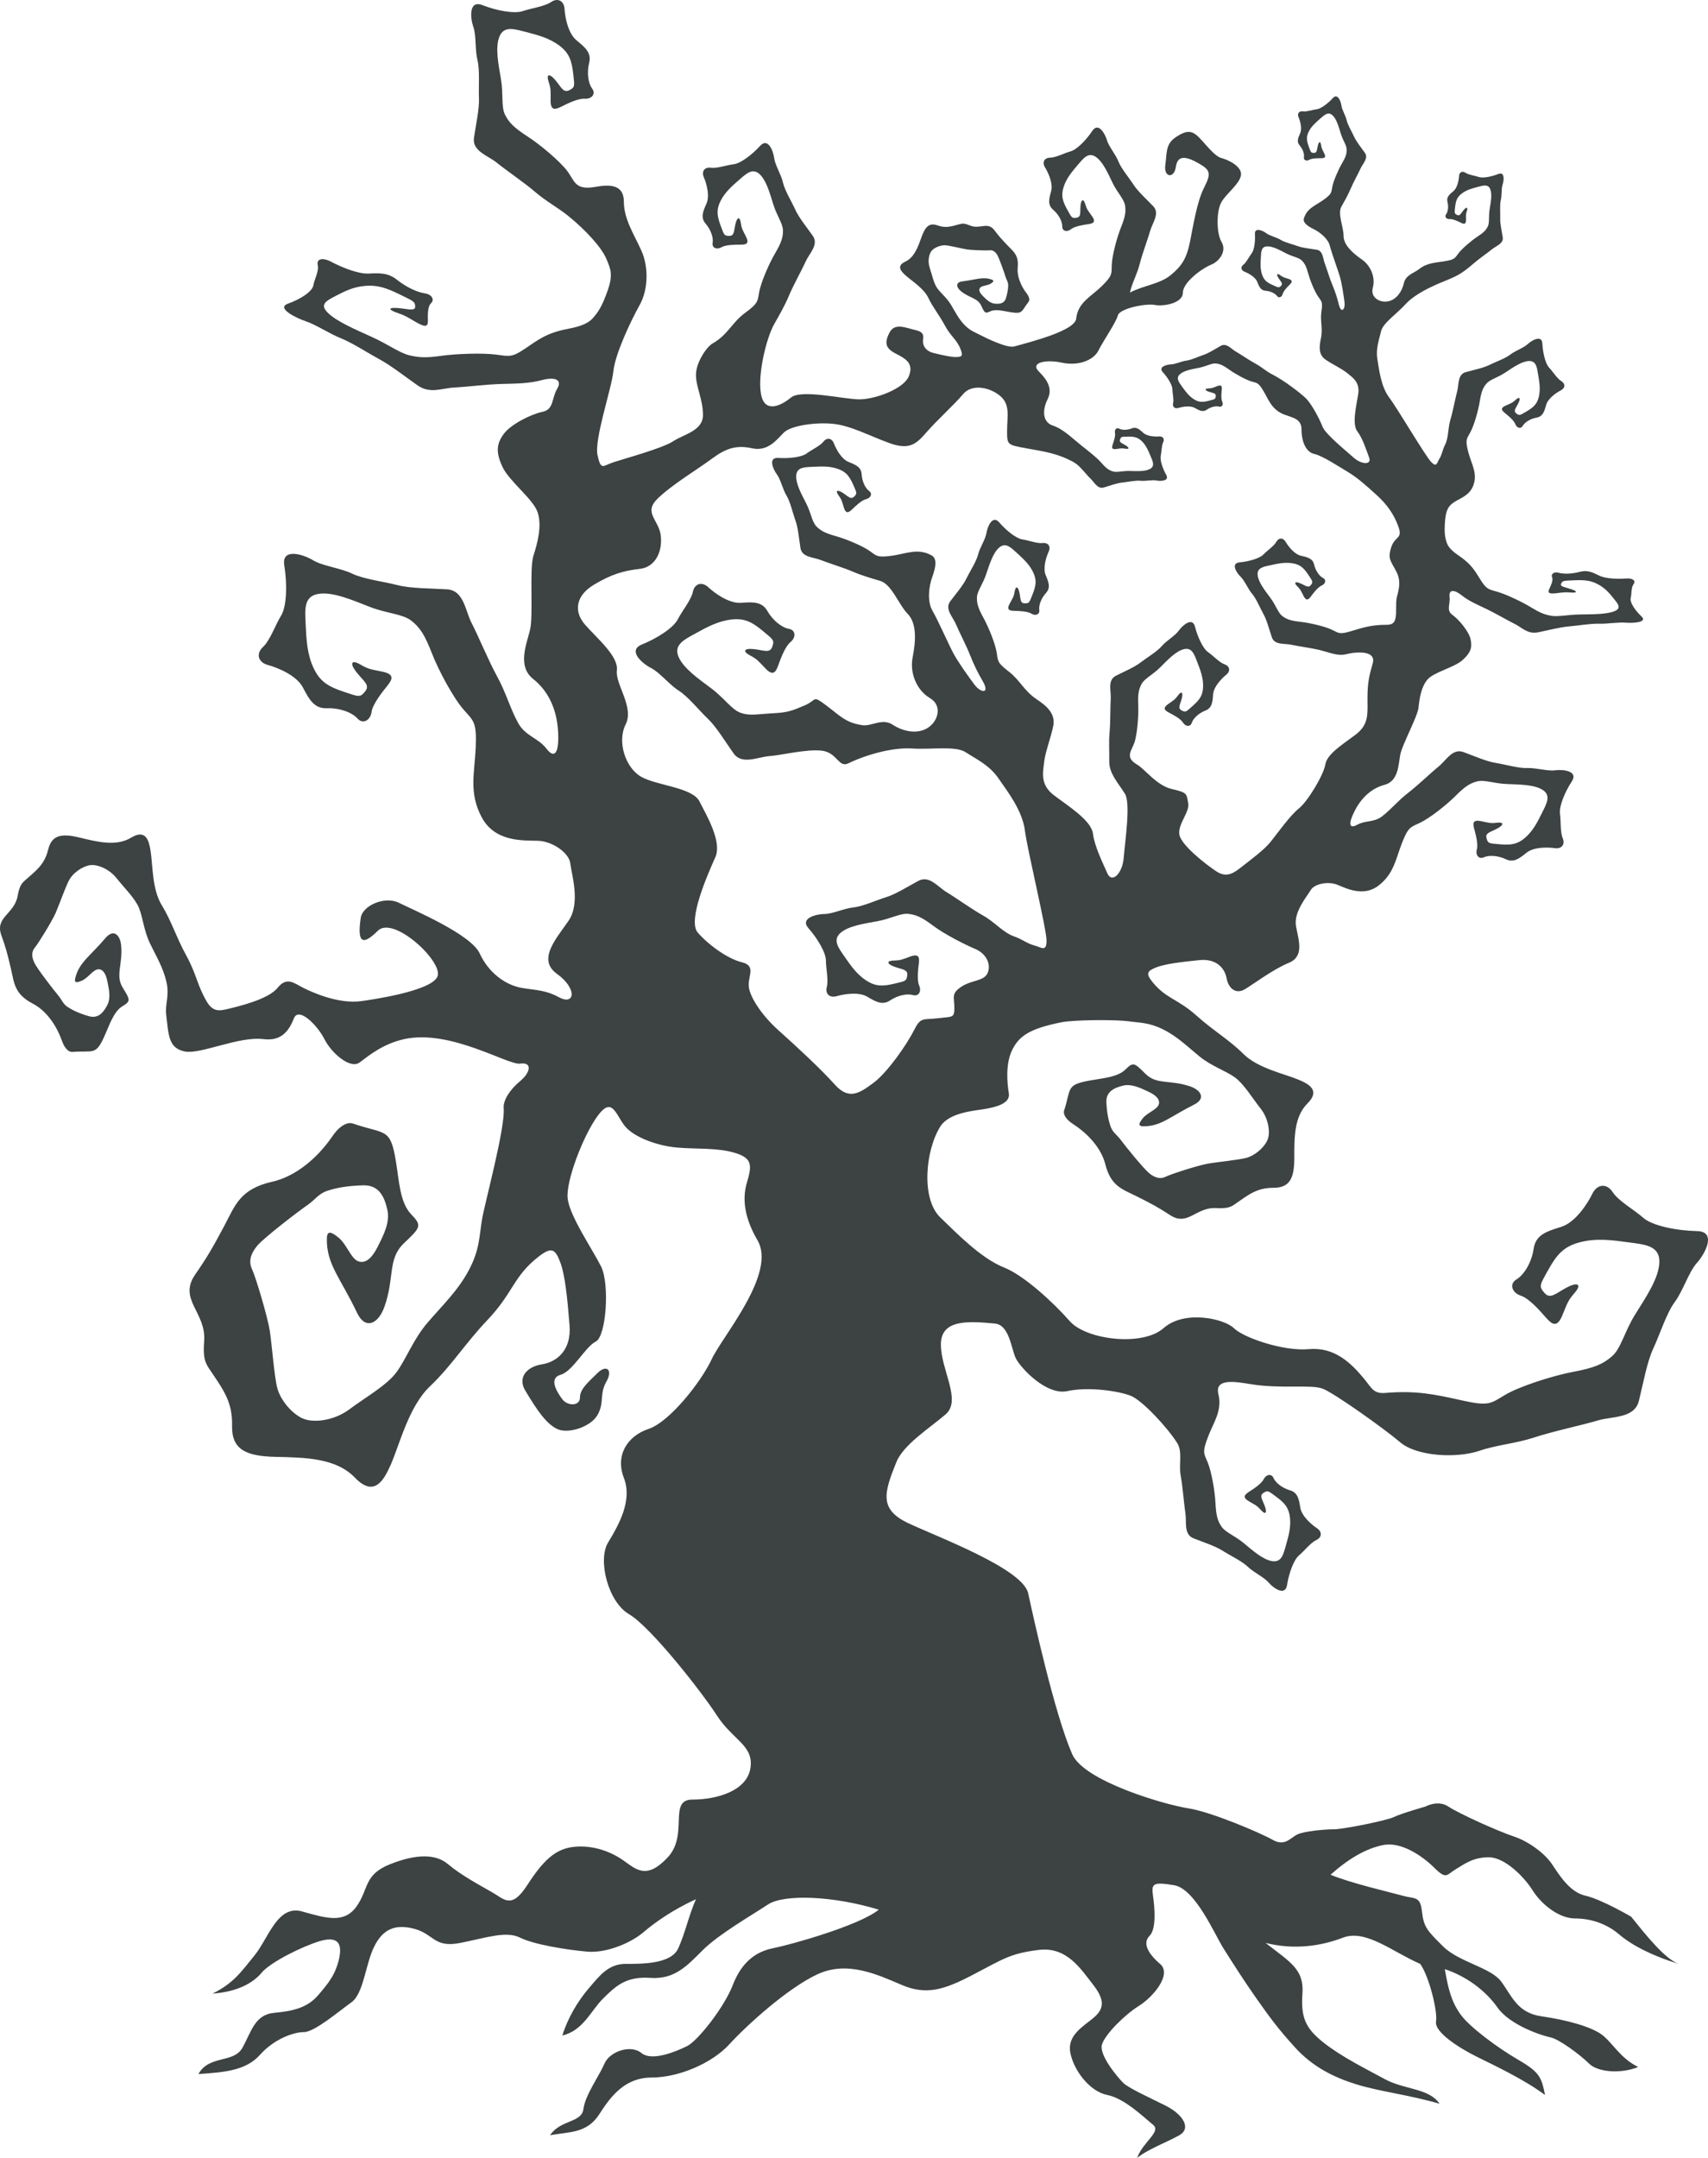 <?xml version="1.0" encoding="UTF-8"?>
<svg width="38px" height="48px" viewBox="0 0 38 48" version="1.1" xmlns="http://www.w3.org/2000/svg" xmlns:xlink="http://www.w3.org/1999/xlink">
    <title>节日-18</title>
    <g id="V1.4" stroke="none" stroke-width="1" fill="none" fill-rule="evenodd">
        <g id="形状汇集备份" transform="translate(-617, -315)" fill="#3D4242">
            <g id="节日-18" transform="translate(617, 315)">
                <path d="M4.728,44.345 C5.189,44.117 5.354,43.878 5.667,43.49 C5.98,43.101 6.175,42.362 6.723,42.518 C7.271,42.673 7.662,42.79 7.936,42.401 C8.209,42.012 8.092,41.701 8.678,41.467 C9.265,41.234 9.695,41.234 9.969,41.467 C10.243,41.701 10.673,41.934 10.947,42.09 C11.221,42.245 11.377,42.478 11.729,41.934 C12.081,41.39 12.355,41.117 12.785,41.079 C13.216,41.04 13.606,41.195 13.88,41.39 C14.154,41.584 14.389,41.818 14.858,41.312 C15.327,40.807 14.858,40.029 15.405,40.029 C15.953,40.029 16.618,39.834 16.696,39.329 C16.774,38.823 16.305,38.707 15.953,38.163 C15.601,37.618 14.467,36.179 13.997,35.907 C13.528,35.635 13.294,34.702 13.528,34.313 C13.763,33.924 14.076,33.38 13.88,32.874 C13.685,32.369 13.959,31.941 14.428,31.785 C14.897,31.63 15.601,30.736 15.836,30.23 C16.07,29.724 17.286,28.326 16.852,27.586 C16.579,27.119 16.501,26.692 16.618,26.303 C16.735,25.914 16.735,25.758 16.344,25.642 C15.953,25.525 15.484,25.564 15.054,25.525 C14.623,25.486 14.076,25.292 13.88,25.02 C13.685,24.748 13.606,24.397 13.294,24.825 C12.98,25.253 12.589,26.264 12.629,26.653 C12.668,27.042 13.176,27.78 13.372,28.169 C13.567,28.558 13.489,29.724 13.254,29.842 C13.02,29.958 12.746,30.502 12.472,30.58 C12.198,30.658 12.394,30.969 12.511,31.125 C12.629,31.28 12.903,31.28 12.903,31.085 C12.903,30.891 13.098,30.736 13.294,30.541 C13.489,30.347 13.646,30.463 13.489,30.736 C13.333,31.008 13.45,31.202 13.294,31.474 C13.138,31.747 12.629,31.902 12.394,31.785 C12.159,31.669 11.964,31.397 11.686,30.931 C11.508,30.634 11.727,30.399 12.056,30.348 C12.385,30.296 12.718,30.037 12.671,29.474 C12.625,28.911 12.577,28.377 12.465,28.079 C12.352,27.78 12.274,27.726 11.982,27.953 C11.423,28.386 11.422,28.753 10.85,29.356 C10.341,29.891 10.048,30.379 9.567,30.836 C9.085,31.294 8.888,32.15 8.683,32.604 C8.534,32.933 8.321,33.311 7.897,32.869 C7.472,32.427 6.785,32.421 6.133,32.406 C5.481,32.391 5.151,32.25 5.163,31.71 C5.175,31.17 4.961,30.904 4.649,30.438 C4.55,30.29 4.517,30.165 4.542,29.831 C4.591,29.184 3.953,28.907 4.346,28.345 C4.598,27.983 4.731,27.754 4.991,27.266 C5.23,26.816 5.335,26.448 6.06,26.285 C6.559,26.173 7.05,25.78 7.395,25.275 C7.597,24.979 7.775,24.966 7.843,24.989 C8.581,25.244 8.685,25.066 8.811,25.849 C8.88,26.278 8.899,26.751 9.147,27.009 C9.395,27.266 9.357,27.302 8.987,27.654 C8.617,28.005 8.783,28.429 8.55,29.075 C8.418,29.442 8.131,29.594 7.944,29.202 C7.574,28.423 7.26,28.122 7.272,27.547 C7.277,27.37 7.365,27.39 7.539,27.535 C7.713,27.68 7.812,28 7.971,28.056 C8.129,28.113 8.273,27.992 8.404,27.731 C8.534,27.469 8.682,27.19 8.617,26.907 C8.553,26.623 8.435,26.356 8.08,26.366 C7.725,26.375 7.475,26.423 7.279,26.489 C7.082,26.555 7.026,26.677 6.828,26.814 C6.63,26.95 5.872,27.532 5.726,27.706 C5.58,27.879 5.523,28.054 5.607,28.232 C5.692,28.411 5.955,29.298 6.002,29.599 C6.048,29.9 6.103,30.624 6.168,30.872 C6.233,31.121 6.457,31.408 6.703,31.537 C6.948,31.666 7.428,31.606 7.771,31.35 C8.114,31.092 8.599,30.821 8.818,30.527 C9.038,30.232 9.19,29.794 9.518,29.414 C9.846,29.033 10.191,28.706 10.431,28.253 C10.673,27.799 10.662,27.5 10.723,27.131 C10.784,26.762 11.243,25.09 11.206,24.65 C11.192,24.476 11.338,24.242 11.573,24.047 C11.807,23.853 11.846,23.62 11.573,23.659 C11.299,23.698 10.022,22.887 8.991,23.114 C8.522,23.218 8.209,23.477 8.001,23.633 C7.792,23.788 7.375,23.426 7.218,23.114 C7.062,22.803 6.645,22.389 6.541,22.648 C6.436,22.907 6.28,23.166 5.863,23.114 C5.303,23.045 4.455,23.464 4.102,23.387 C3.751,23.309 3.751,23.037 3.697,22.564 C3.67,22.33 3.775,22.15 3.702,21.837 C3.63,21.524 3.475,21.27 3.338,20.987 C3.201,20.704 3.18,20.414 3.094,20.2 C3.009,19.986 2.76,19.744 2.593,19.534 C2.427,19.323 2.146,19.21 1.976,19.249 C1.807,19.288 1.624,19.425 1.544,19.565 C1.464,19.706 1.314,20.135 1.237,20.31 C1.16,20.485 0.856,20.981 0.777,21.075 C0.696,21.169 0.703,21.285 0.763,21.413 C0.823,21.541 1.188,22.016 1.286,22.13 C1.383,22.245 1.397,22.328 1.506,22.4 C1.615,22.471 1.758,22.54 1.971,22.602 C2.185,22.666 2.3,22.523 2.385,22.361 C2.47,22.199 2.425,22.007 2.389,21.828 C2.353,21.648 2.284,21.552 2.18,21.561 C2.074,21.57 1.962,21.747 1.833,21.807 C1.704,21.867 1.648,21.865 1.674,21.758 C1.759,21.407 1.999,21.276 2.349,20.863 C2.526,20.655 2.675,20.793 2.696,21.037 C2.732,21.465 2.563,21.695 2.73,21.968 C2.897,22.241 2.914,22.268 2.722,22.384 C2.53,22.501 2.442,22.784 2.33,23.033 C2.127,23.487 2.093,23.362 1.605,23.399 C1.559,23.402 1.454,23.365 1.379,23.154 C1.252,22.792 1.018,22.475 0.734,22.327 C0.322,22.113 0.318,21.873 0.246,21.561 C0.168,21.224 0.125,21.064 0.03,20.804 C-0.116,20.401 0.315,20.335 0.391,19.936 C0.429,19.729 0.469,19.659 0.554,19.585 C0.818,19.353 0.992,19.226 1.072,18.897 C1.152,18.568 1.375,18.535 1.772,18.631 C2.17,18.727 2.587,18.833 2.916,18.633 C3.245,18.434 3.313,18.697 3.349,18.92 C3.4,19.228 3.38,19.778 3.598,20.133 C3.815,20.487 3.913,20.83 4.135,21.236 C4.384,21.692 4.373,21.883 4.593,22.267 C4.731,22.509 4.872,22.492 5.08,22.44 C5.289,22.389 5.967,22.233 6.175,21.974 C6.384,21.715 6.541,21.87 6.749,21.974 C6.958,22.078 7.532,22.337 8.035,22.269 C8.234,22.242 9.615,22.048 9.735,21.715 C9.854,21.381 8.751,20.359 8.405,20.704 C8.092,21.015 7.936,21.015 8.026,20.415 C8.067,20.142 8.561,19.926 8.874,20.081 C9.187,20.237 10.478,20.781 10.673,21.209 C10.869,21.636 11.221,21.87 11.495,21.948 C11.768,22.026 12.081,21.987 12.433,22.181 C12.785,22.375 12.856,21.997 12.39,21.661 C11.947,21.342 12.376,20.88 12.649,20.482 C12.921,20.084 12.715,19.446 12.689,19.209 C12.664,18.971 12.29,18.712 11.97,18.702 C11.65,18.692 11.012,18.738 10.715,18.175 C10.425,17.627 10.56,17.192 10.584,16.624 C10.607,16.057 10.54,16.042 10.315,15.785 C10.088,15.528 9.756,14.913 9.603,14.517 C9.449,14.121 9.344,13.959 9.152,13.807 C8.96,13.654 8.609,13.649 8.221,13.497 C7.832,13.345 7.395,13.154 7.074,13.212 C6.751,13.27 6.786,13.57 6.801,13.895 C6.816,14.219 6.83,14.543 6.974,14.854 C7.118,15.163 7.305,15.273 7.647,15.387 C7.987,15.501 8.011,15.52 8.126,15.377 C8.241,15.234 8.078,15.143 7.924,14.943 C7.77,14.743 7.828,14.671 8.015,14.78 C8.202,14.89 8.246,14.885 8.514,14.942 C8.784,14.999 8.73,15.114 8.615,15.257 C8.5,15.4 8.29,15.663 8.266,15.84 C8.242,16.016 8.078,16.121 7.954,15.983 C7.829,15.844 7.555,15.744 7.272,15.754 C6.989,15.764 6.879,15.559 6.739,15.292 C6.6,15.026 6.188,14.854 5.961,14.792 C5.736,14.73 5.693,14.539 5.851,14.391 C6.01,14.244 6.124,13.904 6.254,13.694 C6.382,13.485 6.392,12.984 6.325,12.578 C6.257,12.173 6.756,12.334 6.967,12.463 C7.178,12.591 7.576,12.635 7.831,12.758 C8.085,12.882 8.551,12.939 8.844,13.015 C9.137,13.091 9.573,13.086 9.947,13.109 C10.322,13.133 10.351,13.586 10.49,13.853 C10.63,14.12 10.87,14.702 11.062,15.05 C11.255,15.398 11.354,15.772 11.529,16.084 C11.691,16.377 11.971,16.41 12.157,16.652 C12.342,16.895 12.441,16.744 12.417,16.281 C12.393,15.819 12.225,15.39 11.863,15.104 C11.502,14.818 11.716,14.33 11.793,14.008 C11.869,13.686 11.775,12.645 11.868,12.362 C11.959,12.079 12.059,11.703 11.964,11.403 C11.869,11.103 11.328,10.707 11.178,10.383 C11.028,10.06 11.045,9.873 11.207,9.653 C11.369,9.433 11.823,9.211 12.074,9.159 C12.325,9.106 12.272,8.857 12.394,8.652 C12.517,8.447 12.353,8.376 12.056,8.455 C11.764,8.533 11.481,8.532 11.152,8.541 C10.823,8.55 10.331,8.61 10.084,8.622 C9.838,8.634 9.567,8.768 9.287,8.57 C9.007,8.372 8.698,8.131 8.447,7.994 C8.196,7.859 7.833,7.622 7.582,7.523 C7.333,7.424 7.025,7.219 6.803,7.146 C6.582,7.072 6.136,6.851 6.408,6.754 C6.68,6.658 6.949,6.487 6.972,6.346 C6.996,6.206 7.101,6.031 7.069,5.895 C7.038,5.759 7.174,5.72 7.369,5.823 C7.564,5.927 7.953,6.097 8.2,6.085 C8.446,6.073 8.638,6.066 8.835,6.225 C9.032,6.384 9.282,6.501 9.447,6.524 C9.613,6.547 9.671,6.671 9.591,6.743 C9.511,6.814 9.517,7.017 9.52,7.127 C9.523,7.238 9.498,7.305 9.274,7.176 C9.051,7.047 9.023,7.022 8.829,6.955 C8.635,6.889 8.633,6.834 8.853,6.852 C9.073,6.87 9.24,6.93 9.237,6.819 C9.233,6.709 9.206,6.702 8.9,6.552 C8.593,6.403 8.399,6.336 8.126,6.359 C7.852,6.382 7.663,6.482 7.473,6.58 C7.284,6.68 7.094,6.761 7.292,6.956 C7.49,7.152 7.907,7.329 8.268,7.493 C8.63,7.656 8.882,7.847 9.103,7.902 C9.324,7.957 9.489,7.961 9.817,7.915 C10.145,7.869 10.721,7.848 11.024,7.886 C11.327,7.926 11.382,7.958 11.679,7.757 C11.975,7.557 12.163,7.405 12.626,7.317 C12.806,7.282 13.053,7.227 13.179,7.088 C13.305,6.949 13.392,6.825 13.52,6.461 C13.648,6.097 13.577,5.971 13.497,5.773 C13.389,5.502 13.02,5.111 12.654,4.812 C12.429,4.628 12.152,4.48 11.907,4.27 C11.661,4.059 11.238,3.771 11.048,3.616 C10.858,3.461 10.501,3.362 10.545,3.063 C10.59,2.763 10.667,2.42 10.656,2.176 C10.645,1.932 10.678,1.555 10.622,1.333 C10.566,1.112 10.599,0.791 10.532,0.602 C10.465,0.414 10.42,-0.007 10.732,0.114 C11.044,0.236 11.446,0.313 11.635,0.246 C11.825,0.18 12.114,0.146 12.259,0.046 C12.404,-0.053 12.549,0.013 12.56,0.201 C12.572,0.39 12.639,0.744 12.829,0.899 C13.018,1.054 13.164,1.176 13.108,1.397 C13.052,1.62 13.086,1.852 13.176,1.974 C13.265,2.096 13.153,2.207 13.009,2.196 C12.863,2.185 12.619,2.307 12.485,2.374 C12.351,2.44 12.25,2.463 12.25,2.241 C12.25,2.019 12.261,1.986 12.206,1.82 C12.15,1.654 12.216,1.62 12.35,1.776 C12.484,1.93 12.529,2.074 12.663,2.008 C12.796,1.941 12.785,1.919 12.752,1.631 C12.718,1.343 12.662,1.176 12.439,1.01 C12.215,0.844 11.959,0.778 11.703,0.712 C11.446,0.646 11.212,0.568 11.112,0.812 C11.012,1.056 11.09,1.433 11.146,1.765 C11.202,2.098 11.147,2.375 11.236,2.552 C11.325,2.729 11.437,2.84 11.727,3.029 C12.017,3.216 12.452,3.581 12.62,3.803 C12.787,4.025 12.788,4.238 13.245,4.157 C13.567,4.1 13.88,4.1 13.88,4.489 C13.88,4.878 14.115,5.228 14.271,5.578 C14.428,5.928 14.428,6.433 14.232,6.783 C14.037,7.133 13.685,7.872 13.646,8.261 C13.606,8.65 13.216,9.777 13.294,10.127 C13.372,10.477 13.411,10.36 13.646,10.283 C13.88,10.205 14.741,9.972 14.975,9.816 C15.21,9.661 15.64,9.583 15.64,9.233 C15.64,8.883 15.484,8.611 15.484,8.338 C15.484,8.066 15.718,7.716 15.855,7.639 C16.199,7.443 16.285,7.172 16.579,6.958 C16.872,6.744 16.852,6.705 16.892,6.491 C16.931,6.278 17.107,5.87 17.244,5.636 C17.381,5.403 17.42,5.286 17.42,5.131 C17.42,4.975 17.283,4.8 17.205,4.547 C17.126,4.295 17.048,4.003 16.892,3.867 C16.735,3.731 16.599,3.867 16.442,4.003 C16.285,4.139 16.129,4.275 16.031,4.47 C15.933,4.664 15.953,4.8 16.031,5.014 C16.11,5.228 16.11,5.247 16.227,5.247 C16.344,5.247 16.325,5.131 16.364,4.975 C16.403,4.819 16.461,4.819 16.481,4.955 C16.501,5.092 16.52,5.111 16.599,5.267 C16.676,5.422 16.599,5.442 16.481,5.442 C16.364,5.442 16.148,5.442 16.051,5.5 C15.953,5.558 15.836,5.519 15.855,5.403 C15.875,5.286 15.816,5.111 15.699,4.975 C15.581,4.839 15.64,4.703 15.718,4.528 C15.797,4.353 15.718,4.081 15.66,3.945 C15.601,3.808 15.679,3.711 15.816,3.731 C15.953,3.75 16.168,3.672 16.325,3.653 C16.481,3.634 16.735,3.439 16.911,3.245 C17.087,3.05 17.205,3.361 17.224,3.517 C17.244,3.672 17.381,3.886 17.42,4.061 C17.459,4.237 17.615,4.489 17.694,4.664 C17.772,4.839 17.948,5.053 18.084,5.247 C18.221,5.442 18.006,5.636 17.928,5.811 C17.85,5.986 17.654,6.336 17.556,6.569 C17.459,6.803 17.336,7.012 17.224,7.211 C17.048,7.522 16.852,8.338 16.931,8.766 C17.009,9.194 17.361,9.038 17.596,8.844 C17.83,8.65 18.769,8.883 19.121,8.883 C19.473,8.883 20.099,8.65 20.216,8.377 C20.333,8.105 20.177,7.989 19.942,7.872 C19.708,7.755 19.668,7.639 19.786,7.405 C19.903,7.172 20.138,7.289 20.378,7.345 C20.501,7.375 20.558,7.421 20.538,7.54 C20.518,7.659 20.57,7.803 20.771,7.852 C20.972,7.901 21.163,7.946 21.28,7.942 C21.397,7.938 21.425,7.917 21.379,7.79 C21.293,7.548 21.165,7.506 21.022,7.24 C20.895,7.003 20.759,6.846 20.655,6.628 C20.552,6.41 20.276,6.243 20.142,6.121 C20.045,6.032 19.938,5.915 20.141,5.82 C20.344,5.725 20.425,5.489 20.505,5.267 C20.585,5.045 20.672,4.948 20.859,5.014 C21.045,5.08 21.162,5.037 21.36,4.984 C21.423,4.967 21.47,4.97 21.583,5.017 C21.803,5.108 21.973,4.921 22.123,5.12 C22.22,5.249 22.284,5.321 22.424,5.467 C22.553,5.601 22.668,5.679 22.642,5.947 C22.623,6.132 22.703,6.346 22.839,6.523 C22.919,6.626 22.903,6.689 22.887,6.709 C22.713,6.934 22.763,6.99 22.476,6.943 C22.319,6.918 22.152,6.869 22.034,6.925 C21.916,6.98 21.908,6.964 21.829,6.796 C21.749,6.628 21.582,6.636 21.385,6.482 C21.272,6.393 21.253,6.278 21.41,6.259 C21.723,6.221 21.865,6.148 22.063,6.219 C22.124,6.241 22.107,6.268 22.037,6.312 C21.966,6.355 21.843,6.352 21.806,6.4 C21.768,6.448 21.793,6.511 21.869,6.586 C21.945,6.661 22.025,6.744 22.131,6.754 C22.237,6.765 22.343,6.755 22.381,6.632 C22.418,6.509 22.43,6.418 22.43,6.343 C22.43,6.267 22.394,6.234 22.369,6.15 C22.345,6.067 22.229,5.739 22.186,5.669 C22.143,5.598 22.088,5.559 22.016,5.567 C21.945,5.576 21.606,5.564 21.496,5.545 C21.386,5.527 21.128,5.462 21.034,5.456 C20.94,5.45 20.814,5.494 20.741,5.563 C20.668,5.633 20.634,5.805 20.683,5.952 C20.733,6.099 20.772,6.297 20.849,6.407 C20.926,6.516 21.06,6.619 21.155,6.775 C21.25,6.932 21.324,7.088 21.454,7.223 C21.583,7.358 21.689,7.389 21.81,7.453 C21.931,7.516 22.407,7.75 22.563,7.707 C22.953,7.6 23.916,7.354 23.943,7.088 C23.981,6.725 24.273,6.601 24.513,6.365 C24.752,6.128 24.729,6.095 24.735,5.893 C24.741,5.692 24.846,5.293 24.939,5.06 C25.033,4.827 25.052,4.715 25.031,4.572 C25.009,4.429 24.859,4.287 24.752,4.066 C24.646,3.845 24.533,3.588 24.371,3.484 C24.208,3.381 24.101,3.525 23.976,3.671 C23.852,3.818 23.727,3.964 23.665,4.155 C23.602,4.348 23.639,4.47 23.74,4.655 C23.842,4.841 23.844,4.859 23.952,4.843 C24.06,4.826 24.026,4.722 24.04,4.574 C24.054,4.426 24.108,4.418 24.145,4.54 C24.182,4.662 24.202,4.677 24.296,4.81 C24.389,4.942 24.32,4.97 24.212,4.986 C24.105,5.002 23.908,5.032 23.826,5.099 C23.744,5.166 23.631,5.146 23.633,5.036 C23.635,4.927 23.557,4.774 23.43,4.665 C23.303,4.556 23.338,4.424 23.386,4.252 C23.433,4.081 23.323,3.842 23.251,3.725 C23.178,3.608 23.236,3.508 23.364,3.507 C23.493,3.506 23.679,3.405 23.821,3.366 C23.961,3.326 24.168,3.113 24.302,2.911 C24.437,2.708 24.587,2.977 24.627,3.117 C24.667,3.257 24.822,3.435 24.882,3.59 C24.942,3.745 25.121,3.956 25.217,4.106 C25.313,4.255 25.504,4.428 25.657,4.587 C25.81,4.747 25.64,4.955 25.592,5.127 C25.544,5.298 25.413,5.646 25.356,5.873 C25.299,6.101 25.182,6.301 25.14,6.508 C25.418,6.356 25.809,6.317 26.043,6.122 C26.278,5.928 26.395,5.772 26.474,5.384 C26.552,4.995 26.63,4.489 26.787,4.178 C26.943,3.867 26.943,3.789 26.669,3.634 C26.395,3.478 26.2,3.439 26.161,3.711 C26.122,3.983 25.887,3.945 25.926,3.672 C25.965,3.4 25.926,3.206 26.161,3.05 C26.395,2.895 26.513,2.895 26.669,3.05 C26.825,3.206 27.021,3.478 27.178,3.517 C27.334,3.556 27.647,3.711 27.608,3.906 C27.569,4.1 27.295,4.295 27.178,4.489 C27.06,4.684 27.06,5.189 27.178,5.384 C27.295,5.578 27.138,5.811 26.943,5.889 C26.747,5.967 26.317,6.278 26.317,6.511 C26.317,6.744 25.887,6.822 25.691,6.783 C25.496,6.744 24.909,6.861 24.87,7.016 C24.831,7.172 24.557,7.561 24.44,7.794 C24.323,8.027 23.971,8.144 23.619,8.066 C23.266,7.989 22.915,8.066 23.11,8.261 C23.306,8.455 23.423,8.65 23.306,8.883 C23.189,9.116 23.189,9.388 23.423,9.466 C23.658,9.544 23.851,9.745 24.068,9.917 C24.172,9.999 24.386,10.162 24.495,10.285 C24.604,10.41 24.663,10.455 24.753,10.485 C24.844,10.516 24.972,10.471 25.134,10.476 C25.296,10.48 25.48,10.492 25.589,10.429 C25.699,10.366 25.647,10.261 25.598,10.145 C25.55,10.029 25.502,9.913 25.408,9.818 C25.314,9.725 25.232,9.709 25.092,9.712 C24.953,9.715 24.942,9.711 24.919,9.778 C24.896,9.846 24.967,9.857 25.05,9.91 C25.133,9.963 25.121,9.997 25.038,9.981 C24.955,9.966 24.941,9.973 24.835,9.988 C24.729,10.002 24.734,9.954 24.756,9.886 C24.779,9.819 24.821,9.696 24.807,9.628 C24.791,9.561 24.837,9.501 24.901,9.535 C24.965,9.569 25.078,9.57 25.18,9.529 C25.281,9.488 25.349,9.549 25.435,9.627 C25.521,9.707 25.695,9.715 25.785,9.708 C25.875,9.701 25.916,9.765 25.878,9.839 C25.841,9.914 25.844,10.052 25.824,10.146 C25.805,10.24 25.868,10.423 25.946,10.562 C26.025,10.701 25.822,10.707 25.727,10.688 C25.634,10.669 25.483,10.706 25.374,10.694 C25.264,10.682 25.087,10.722 24.971,10.733 C24.854,10.744 24.696,10.803 24.556,10.844 C24.417,10.884 24.345,10.723 24.26,10.644 C24.173,10.565 24.028,10.358 23.892,10.283 C23.54,10.089 23.266,10.049 22.836,9.972 C22.406,9.894 22.406,9.894 22.406,9.583 C22.406,9.272 22.484,9 22.25,8.805 C22.015,8.611 21.624,8.533 21.428,8.766 C21.233,9 20.842,9.35 20.607,9.622 C20.373,9.894 20.216,10.01 19.786,9.855 C19.356,9.7 18.926,9.466 18.534,9.427 C18.143,9.388 17.596,9.466 17.439,9.622 C17.283,9.777 17.087,10.049 16.735,9.972 C16.383,9.894 16.148,9.972 15.836,10.205 C15.523,10.438 14.936,10.788 14.623,11.099 C14.31,11.41 14.663,11.566 14.701,11.916 C14.741,12.266 14.584,12.616 14.232,12.654 C13.88,12.694 13.606,12.771 13.216,13.005 C12.824,13.238 12.746,13.588 13.02,13.899 C13.294,14.21 13.763,14.599 13.724,14.91 C13.685,15.221 14.115,15.726 13.919,16.115 C13.724,16.504 13.919,17.087 14.271,17.282 C14.623,17.476 15.405,17.515 15.562,17.826 C15.718,18.137 16.07,18.72 15.914,19.07 C15.758,19.42 15.288,20.47 15.523,20.743 C15.758,21.015 16.188,21.326 16.501,21.403 C16.814,21.481 16.657,21.676 16.657,21.909 C16.657,22.142 16.931,22.57 17.322,22.92 C17.713,23.27 18.261,23.775 18.573,24.125 C18.886,24.475 19.121,24.32 19.434,24.086 C19.747,23.853 20.177,23.231 20.333,22.92 C20.49,22.609 20.529,22.691 20.881,22.648 C21.194,22.609 21.233,22.648 21.233,22.415 C21.233,22.181 21.155,22.103 21.389,21.948 C21.624,21.792 21.898,21.831 21.976,21.636 C22.054,21.442 21.937,21.209 21.699,21.109 C21.468,21.012 21.016,20.782 20.767,20.596 C20.519,20.409 20.391,20.349 20.213,20.328 C20.035,20.307 19.817,20.438 19.517,20.492 C19.217,20.547 18.873,20.596 18.696,20.754 C18.519,20.913 18.657,21.086 18.791,21.281 C18.926,21.476 19.06,21.671 19.269,21.808 C19.479,21.945 19.637,21.942 19.892,21.882 C20.147,21.822 20.169,21.825 20.185,21.692 C20.201,21.56 20.065,21.566 19.893,21.501 C19.72,21.436 19.728,21.369 19.886,21.366 C20.044,21.362 20.07,21.343 20.258,21.275 C20.447,21.208 20.458,21.299 20.442,21.431 C20.426,21.564 20.397,21.807 20.451,21.925 C20.504,22.044 20.444,22.171 20.313,22.134 C20.183,22.096 19.974,22.138 19.803,22.253 C19.631,22.367 19.483,22.282 19.294,22.17 C19.104,22.058 18.782,22.11 18.619,22.157 C18.455,22.206 18.354,22.104 18.395,21.952 C18.436,21.799 18.376,21.546 18.375,21.366 C18.374,21.187 18.186,20.873 17.988,20.648 C17.789,20.423 18.161,20.332 18.341,20.331 C18.522,20.33 18.785,20.204 18.99,20.184 C19.195,20.163 19.506,20.02 19.717,19.956 C19.927,19.891 20.195,19.721 20.436,19.592 C20.678,19.464 20.871,19.733 21.06,19.845 C21.25,19.958 21.624,20.226 21.877,20.368 C22.131,20.51 22.318,20.745 22.566,20.831 C22.75,20.894 22.841,20.984 23.008,21.029 C23.176,21.074 23.279,21.18 23.284,20.929 C23.288,20.678 22.858,18.913 22.802,18.473 C22.747,18.032 22.418,17.608 22.213,17.312 C22.008,17.015 21.716,16.884 21.487,16.734 C21.258,16.583 20.731,16.678 20.289,16.649 C19.847,16.621 19.256,16.793 18.873,16.98 C18.652,17.087 18.631,16.731 18.27,16.696 C17.925,16.662 17.382,16.8 17.12,16.818 C16.859,16.837 16.508,17.021 16.321,16.758 C16.133,16.493 15.939,16.169 15.75,15.989 C15.56,15.809 15.307,15.492 15.1,15.362 C14.892,15.231 14.679,14.958 14.488,14.861 C14.296,14.764 13.949,14.471 14.281,14.336 C14.614,14.202 14.981,13.968 15.079,13.777 C15.176,13.587 15.376,13.349 15.415,13.165 C15.453,12.982 15.614,12.927 15.762,13.065 C15.91,13.203 16.225,13.428 16.488,13.409 C16.749,13.39 16.952,13.378 17.073,13.591 C17.195,13.803 17.393,13.959 17.552,13.988 C17.711,14.017 17.707,14.185 17.587,14.282 C17.467,14.38 17.367,14.654 17.313,14.803 C17.259,14.953 17.198,15.044 17.033,14.872 C16.869,14.701 16.853,14.667 16.686,14.578 C16.52,14.491 16.547,14.416 16.765,14.438 C16.984,14.46 17.126,14.539 17.18,14.39 C17.234,14.241 17.209,14.231 16.97,14.033 C16.73,13.834 16.563,13.746 16.267,13.781 C15.971,13.816 15.724,13.952 15.476,14.089 C15.229,14.225 14.989,14.337 15.092,14.599 C15.196,14.861 15.536,15.095 15.825,15.312 C16.115,15.529 16.277,15.784 16.478,15.856 C16.679,15.928 16.841,15.885 17.211,15.865 C17.53,15.849 17.635,15.805 17.909,15.688 C18.182,15.571 18.065,15.454 18.378,15.688 C18.691,15.921 18.808,16.076 19.188,16.131 C19.393,16.16 19.628,15.968 19.857,16.118 C20.085,16.269 20.4,16.338 20.634,16.195 C20.868,16.053 20.98,15.699 20.688,15.527 C20.397,15.354 20.235,14.975 20.305,14.62 C20.374,14.266 20.402,13.869 20.196,13.656 C19.989,13.443 19.839,12.997 19.583,12.921 C19.387,12.863 19.178,12.804 18.97,12.714 C18.763,12.625 18.419,12.521 18.26,12.457 C18.101,12.392 17.842,12.4 17.809,12.191 C17.776,11.982 17.756,11.737 17.697,11.577 C17.638,11.416 17.582,11.158 17.498,11.022 C17.414,10.886 17.369,10.664 17.285,10.553 C17.2,10.441 17.082,10.169 17.316,10.186 C17.55,10.202 17.833,10.171 17.946,10.087 C18.058,10.003 18.244,9.92 18.32,9.824 C18.396,9.727 18.507,9.741 18.554,9.865 C18.601,9.988 18.72,10.211 18.879,10.275 C19.038,10.339 19.161,10.39 19.17,10.549 C19.179,10.709 19.25,10.857 19.335,10.92 C19.42,10.983 19.369,11.08 19.27,11.103 C19.171,11.125 19.033,11.257 18.958,11.33 C18.883,11.402 18.821,11.438 18.774,11.29 C18.728,11.142 18.728,11.117 18.656,11.018 C18.584,10.919 18.621,10.883 18.743,10.958 C18.865,11.034 18.925,11.121 19.001,11.049 C19.075,10.977 19.063,10.964 18.981,10.779 C18.897,10.594 18.826,10.494 18.642,10.43 C18.458,10.365 18.274,10.374 18.089,10.383 C17.904,10.392 17.731,10.389 17.715,10.572 C17.7,10.756 17.831,10.991 17.938,11.201 C18.045,11.411 18.066,11.608 18.163,11.708 C18.26,11.807 18.357,11.858 18.59,11.924 C18.823,11.989 19.19,12.142 19.348,12.255 C19.506,12.369 19.518,12.405 19.839,12.362 C20.16,12.319 20.418,12.183 20.726,12.354 C20.87,12.434 20.803,12.663 20.736,12.849 C20.67,13.036 20.622,13.37 20.744,13.582 C20.867,13.793 21.109,14.342 21.211,14.532 C21.313,14.722 21.538,15.04 21.682,15.231 C21.826,15.422 22.033,15.438 21.861,15.146 C21.758,14.971 21.662,14.777 21.58,14.567 C21.498,14.357 21.332,14.041 21.267,13.883 C21.201,13.726 21.014,13.547 21.14,13.377 C21.267,13.208 21.428,13.021 21.502,12.867 C21.576,12.713 21.722,12.492 21.76,12.337 C21.799,12.181 21.926,11.994 21.947,11.856 C21.968,11.718 22.08,11.444 22.232,11.621 C22.384,11.798 22.606,11.977 22.745,11.998 C22.884,12.019 23.073,12.093 23.196,12.079 C23.318,12.065 23.386,12.153 23.33,12.273 C23.275,12.393 23.199,12.633 23.264,12.791 C23.33,12.949 23.379,13.071 23.272,13.19 C23.164,13.308 23.107,13.463 23.122,13.568 C23.137,13.671 23.031,13.704 22.946,13.649 C22.86,13.595 22.668,13.59 22.564,13.587 C22.46,13.585 22.39,13.566 22.463,13.429 C22.537,13.292 22.555,13.275 22.575,13.154 C22.596,13.034 22.648,13.035 22.679,13.175 C22.711,13.314 22.69,13.418 22.795,13.42 C22.899,13.423 22.9,13.406 22.974,13.217 C23.049,13.028 23.07,12.907 22.987,12.732 C22.905,12.556 22.768,12.432 22.632,12.307 C22.496,12.182 22.377,12.058 22.235,12.176 C22.092,12.293 22.016,12.551 21.94,12.774 C21.865,12.998 21.739,13.15 21.735,13.289 C21.732,13.427 21.764,13.532 21.88,13.743 C21.997,13.954 22.144,14.322 22.174,14.513 C22.203,14.704 22.185,14.739 22.441,14.936 C22.698,15.133 22.777,15.364 23.07,15.559 C23.315,15.72 23.48,15.891 23.434,16.141 C23.387,16.391 23.255,16.724 23.23,16.953 C23.204,17.182 23.136,17.453 23.448,17.689 C23.759,17.925 24.279,18.248 24.316,18.542 C24.353,18.835 24.536,19.194 24.637,19.426 C24.738,19.658 24.973,19.432 25.001,19.077 C25.028,18.722 25.161,17.869 25.027,17.655 C24.87,17.405 24.675,17.204 24.679,16.935 C24.683,16.732 24.666,16.516 24.686,16.292 C24.707,16.068 24.7,15.712 24.712,15.541 C24.723,15.371 24.635,15.129 24.825,15.032 C25.014,14.936 25.242,14.841 25.377,14.735 C25.512,14.63 25.741,14.496 25.845,14.374 C25.949,14.252 26.147,14.14 26.227,14.026 C26.308,13.912 26.53,13.715 26.587,13.941 C26.644,14.167 26.763,14.426 26.878,14.506 C26.993,14.586 27.13,14.737 27.246,14.778 C27.362,14.819 27.383,14.928 27.279,15.011 C27.177,15.094 27.001,15.276 26.989,15.446 C26.978,15.616 26.967,15.747 26.817,15.806 C26.668,15.864 26.548,15.978 26.515,16.078 C26.481,16.178 26.373,16.16 26.32,16.074 C26.268,15.987 26.098,15.898 26.006,15.85 C25.913,15.801 25.86,15.753 25.987,15.663 C26.114,15.573 26.137,15.566 26.21,15.467 C26.282,15.368 26.328,15.392 26.294,15.53 C26.259,15.669 26.195,15.753 26.288,15.802 C26.38,15.851 26.388,15.835 26.539,15.699 C26.691,15.563 26.763,15.464 26.767,15.27 C26.772,15.077 26.706,14.905 26.639,14.733 C26.573,14.561 26.523,14.397 26.342,14.439 C26.162,14.482 25.978,14.679 25.811,14.846 C25.643,15.012 25.462,15.094 25.397,15.216 C25.332,15.339 25.313,15.447 25.324,15.687 C25.334,15.927 25.301,16.322 25.243,16.506 C25.184,16.691 25.014,16.84 25.294,17.004 C25.482,17.114 25.731,17.476 26.083,17.554 C26.435,17.632 26.395,17.67 26.435,17.865 C26.474,18.06 26.2,18.332 26.239,18.565 C26.278,18.798 26.825,19.226 27.06,19.381 C27.295,19.537 27.451,19.42 27.647,19.265 C27.843,19.109 28.116,18.915 28.273,18.72 C28.429,18.526 28.703,18.137 28.899,17.982 C29.094,17.826 29.446,17.243 29.485,17.009 C29.524,16.776 29.837,16.582 30.15,16.349 C30.463,16.115 30.424,15.882 30.424,15.532 C30.424,15.182 30.463,15.027 30.541,14.754 C30.619,14.482 30.228,14.482 29.939,14.554 C29.765,14.598 29.571,14.511 29.378,14.463 C29.185,14.415 28.873,14.374 28.726,14.341 C28.579,14.309 28.355,14.352 28.297,14.176 C28.237,14 28.184,13.79 28.11,13.66 C28.037,13.529 27.949,13.314 27.857,13.208 C27.765,13.102 27.693,12.916 27.604,12.831 C27.515,12.747 27.373,12.529 27.578,12.509 C27.783,12.49 28.025,12.422 28.11,12.333 C28.195,12.244 28.345,12.146 28.396,12.052 C28.448,11.958 28.545,11.953 28.604,12.054 C28.663,12.154 28.799,12.33 28.945,12.362 C29.093,12.395 29.206,12.422 29.237,12.559 C29.269,12.695 29.352,12.814 29.434,12.856 C29.517,12.898 29.487,12.99 29.405,13.024 C29.322,13.058 29.222,13.192 29.167,13.265 C29.113,13.338 29.064,13.378 29.002,13.257 C28.94,13.136 28.937,13.114 28.86,13.039 C28.783,12.962 28.811,12.926 28.927,12.974 C29.043,13.022 29.108,13.089 29.163,13.015 C29.218,12.943 29.205,12.933 29.107,12.784 C29.008,12.636 28.931,12.56 28.763,12.531 C28.594,12.501 28.435,12.535 28.276,12.57 C28.117,12.604 27.967,12.626 27.98,12.787 C27.994,12.948 28.141,13.133 28.265,13.3 C28.388,13.467 28.435,13.634 28.533,13.706 C28.631,13.779 28.723,13.809 28.934,13.832 C29.146,13.855 29.486,13.936 29.639,14.011 C29.792,14.087 29.808,14.117 30.08,14.033 C30.352,13.95 30.538,13.897 30.847,13.898 C30.969,13.899 31.031,13.858 31.051,13.736 C31.072,13.615 31.051,13.433 31.072,13.311 C31.092,13.191 31.194,12.968 31.072,12.726 C30.95,12.483 30.868,12.443 30.95,12.18 C31.031,11.917 31.214,11.998 31.112,11.715 C31.011,11.432 30.848,11.209 30.624,11.008 C30.401,10.805 30.197,10.623 29.994,10.502 C29.791,10.381 29.424,10.138 29.242,10.098 C29.059,10.057 28.957,9.835 28.957,9.552 C28.957,9.269 28.672,9.289 28.483,9.179 C28.275,9.058 28.225,8.892 28.112,8.702 C28,8.512 27.975,8.522 27.847,8.486 C27.719,8.449 27.481,8.318 27.347,8.221 C27.213,8.125 27.144,8.095 27.05,8.085 C26.955,8.076 26.84,8.148 26.681,8.18 C26.522,8.211 26.34,8.241 26.248,8.327 C26.155,8.413 26.23,8.503 26.303,8.606 C26.377,8.708 26.45,8.811 26.563,8.881 C26.676,8.952 26.759,8.949 26.895,8.914 C27.029,8.88 27.041,8.881 27.049,8.811 C27.056,8.74 26.984,8.745 26.891,8.712 C26.798,8.679 26.802,8.644 26.886,8.64 C26.97,8.637 26.984,8.626 27.083,8.588 C27.182,8.55 27.189,8.598 27.182,8.669 C27.175,8.74 27.162,8.87 27.192,8.932 C27.222,8.994 27.191,9.063 27.121,9.044 C27.051,9.025 26.941,9.05 26.851,9.112 C26.761,9.175 26.682,9.131 26.58,9.073 C26.478,9.016 26.307,9.047 26.221,9.073 C26.134,9.101 26.08,9.048 26.1,8.966 C26.12,8.885 26.085,8.751 26.083,8.655 C26.081,8.56 25.977,8.395 25.87,8.277 C25.762,8.16 25.958,8.108 26.054,8.105 C26.15,8.103 26.289,8.034 26.398,8.021 C26.507,8.008 26.67,7.929 26.782,7.892 C26.893,7.856 27.034,7.763 27.161,7.692 C27.288,7.621 27.393,7.763 27.495,7.82 C27.597,7.878 27.798,8.017 27.934,8.09 C28.071,8.163 28.18,8.267 28.305,8.328 C28.549,8.45 28.937,8.743 29.059,8.865 C29.181,8.986 29.364,9.33 29.424,9.492 C29.486,9.653 29.933,10.017 30.116,10.179 C30.299,10.341 30.522,10.34 30.461,10.179 C30.401,10.017 30.319,9.754 30.197,9.593 C30.075,9.431 30.177,9.026 30.218,8.764 C30.258,8.501 30.096,8.4 29.974,8.299 C29.852,8.198 29.628,8.097 29.486,7.995 C29.344,7.895 29.344,7.733 29.386,7.538 C29.438,7.304 29.367,7.153 29.399,6.935 C29.431,6.717 29.405,6.709 29.329,6.601 C29.252,6.493 29.149,6.243 29.106,6.084 C29.062,5.925 29.028,5.859 28.96,5.792 C28.892,5.726 28.757,5.71 28.614,5.636 C28.47,5.562 28.31,5.471 28.183,5.481 C28.057,5.49 28.058,5.607 28.051,5.732 C28.043,5.858 28.036,5.983 28.079,6.109 C28.122,6.234 28.19,6.284 28.316,6.341 C28.443,6.399 28.452,6.407 28.502,6.357 C28.552,6.306 28.493,6.265 28.442,6.181 C28.39,6.098 28.415,6.073 28.483,6.122 C28.551,6.172 28.568,6.172 28.669,6.204 C28.77,6.237 28.745,6.279 28.695,6.33 C28.645,6.38 28.553,6.473 28.537,6.541 C28.52,6.607 28.453,6.641 28.411,6.583 C28.368,6.525 28.267,6.476 28.158,6.468 C28.048,6.46 28.014,6.377 27.971,6.269 C27.928,6.16 27.776,6.078 27.691,6.045 C27.607,6.012 27.598,5.937 27.665,5.886 C27.731,5.836 27.79,5.709 27.848,5.634 C27.906,5.558 27.93,5.365 27.92,5.206 C27.911,5.048 28.096,5.129 28.173,5.188 C28.249,5.246 28.401,5.278 28.494,5.336 C28.586,5.394 28.764,5.434 28.874,5.475 C28.983,5.516 29.152,5.531 29.295,5.555 C29.438,5.579 29.432,5.755 29.475,5.863 C29.517,5.972 29.586,6.206 29.647,6.347 C29.706,6.489 29.752,6.63 29.784,6.765 C29.839,6.989 29.933,6.884 29.913,6.722 C29.892,6.56 29.852,6.298 29.811,6.156 C29.77,6.015 29.628,5.631 29.587,5.469 C29.547,5.307 29.364,5.166 29.242,5.105 C29.12,5.044 28.977,4.963 29.01,4.857 C29.08,4.627 29.272,4.572 29.451,4.442 C29.629,4.312 29.617,4.288 29.641,4.158 C29.665,4.028 29.772,3.779 29.855,3.638 C29.939,3.495 29.962,3.424 29.962,3.33 C29.962,3.235 29.879,3.128 29.831,2.975 C29.784,2.821 29.736,2.643 29.641,2.56 C29.546,2.478 29.463,2.56 29.367,2.643 C29.272,2.727 29.177,2.809 29.117,2.927 C29.058,3.046 29.07,3.128 29.117,3.259 C29.165,3.389 29.165,3.401 29.236,3.401 C29.308,3.401 29.296,3.33 29.32,3.235 C29.344,3.14 29.379,3.14 29.391,3.223 C29.403,3.306 29.415,3.318 29.463,3.413 C29.51,3.507 29.463,3.519 29.391,3.519 C29.32,3.519 29.189,3.519 29.129,3.554 C29.07,3.59 28.998,3.566 29.01,3.495 C29.022,3.424 28.986,3.318 28.915,3.235 C28.844,3.152 28.879,3.07 28.927,2.963 C28.974,2.857 28.927,2.691 28.891,2.608 C28.855,2.525 28.903,2.466 28.986,2.478 C29.07,2.489 29.201,2.442 29.296,2.43 C29.391,2.418 29.546,2.3 29.653,2.182 C29.76,2.064 29.831,2.253 29.844,2.347 C29.855,2.442 29.939,2.572 29.962,2.679 C29.986,2.785 30.082,2.939 30.129,3.046 C30.177,3.152 30.284,3.282 30.367,3.401 C30.45,3.519 30.32,3.638 30.272,3.744 C30.224,3.851 30.105,4.064 30.046,4.206 C29.986,4.348 29.912,4.475 29.844,4.596 C29.754,4.754 29.892,5.044 29.892,5.247 C29.892,5.449 30.096,5.631 30.299,5.772 C30.502,5.914 30.604,6.176 30.543,6.399 C30.482,6.621 30.705,6.743 30.889,6.702 C31.072,6.662 31.194,6.48 31.234,6.298 C31.275,6.116 31.458,6.075 31.569,5.988 C31.758,5.84 31.93,5.848 32.148,5.81 C32.366,5.772 32.366,5.745 32.445,5.639 C32.524,5.532 32.731,5.356 32.868,5.265 C33.007,5.175 33.059,5.121 33.101,5.037 C33.143,4.952 33.116,4.819 33.141,4.66 C33.167,4.501 33.203,4.321 33.154,4.205 C33.106,4.089 32.994,4.127 32.872,4.159 C32.75,4.192 32.628,4.224 32.522,4.305 C32.416,4.385 32.39,4.464 32.374,4.602 C32.359,4.739 32.354,4.75 32.418,4.781 C32.482,4.813 32.503,4.744 32.566,4.669 C32.63,4.595 32.662,4.611 32.636,4.69 C32.61,4.77 32.615,4.785 32.616,4.891 C32.617,4.997 32.569,4.987 32.504,4.955 C32.44,4.924 32.323,4.867 32.254,4.873 C32.184,4.878 32.131,4.826 32.173,4.767 C32.215,4.709 32.231,4.598 32.204,4.492 C32.176,4.386 32.245,4.327 32.335,4.253 C32.425,4.178 32.456,4.009 32.461,3.918 C32.465,3.829 32.534,3.796 32.604,3.843 C32.673,3.891 32.812,3.906 32.902,3.937 C32.993,3.968 33.185,3.929 33.333,3.871 C33.482,3.811 33.462,4.013 33.431,4.103 C33.4,4.193 33.416,4.347 33.39,4.453 C33.364,4.558 33.381,4.738 33.377,4.855 C33.372,4.971 33.411,5.135 33.433,5.278 C33.455,5.42 33.285,5.47 33.195,5.544 C33.105,5.619 32.903,5.757 32.787,5.859 C32.671,5.96 32.554,6.054 32.432,6.12 C32.349,6.166 32.231,6.217 32.129,6.257 C31.858,6.365 31.478,6.541 31.275,6.762 C31.072,6.985 30.767,7.187 30.726,7.369 C30.685,7.551 30.604,7.753 30.645,7.996 C30.685,8.238 30.726,8.602 30.909,8.845 C31.092,9.087 31.722,10.159 31.844,10.28 C31.966,10.401 31.966,10.3 32.027,10.199 C32.088,10.098 32.09,10.011 32.15,9.893 C32.231,9.734 32.211,9.53 32.268,9.34 C32.325,9.151 32.381,8.843 32.421,8.698 C32.46,8.554 32.427,8.33 32.606,8.279 C32.786,8.229 32.999,8.186 33.134,8.119 C33.269,8.051 33.489,7.975 33.6,7.888 C33.711,7.801 33.9,7.739 33.989,7.654 C34.079,7.57 34.305,7.439 34.315,7.643 C34.325,7.848 34.382,8.091 34.467,8.18 C34.552,8.269 34.643,8.422 34.736,8.477 C34.829,8.533 34.828,8.63 34.724,8.684 C34.621,8.737 34.438,8.864 34.399,9.008 C34.358,9.153 34.326,9.264 34.187,9.289 C34.049,9.314 33.926,9.391 33.879,9.471 C33.834,9.551 33.743,9.517 33.713,9.434 C33.683,9.35 33.552,9.244 33.481,9.187 C33.41,9.129 33.372,9.078 33.497,9.023 C33.622,8.967 33.644,8.965 33.723,8.892 C33.803,8.819 33.839,8.848 33.784,8.961 C33.731,9.075 33.661,9.136 33.732,9.194 C33.803,9.252 33.813,9.24 33.967,9.149 C34.121,9.058 34.2,8.985 34.238,8.819 C34.275,8.653 34.249,8.494 34.221,8.334 C34.195,8.174 34.179,8.025 34.017,8.03 C33.854,8.036 33.662,8.174 33.488,8.288 C33.315,8.403 33.145,8.442 33.068,8.536 C32.99,8.63 32.955,8.72 32.922,8.929 C32.889,9.138 32.792,9.472 32.71,9.62 C32.627,9.769 32.596,9.783 32.667,10.057 C32.738,10.331 32.89,10.543 32.767,10.826 C32.678,11.028 32.475,11.088 32.352,11.17 C32.231,11.25 32.17,11.331 32.149,11.594 C32.129,11.857 32.149,11.958 32.19,12.079 C32.231,12.2 32.37,12.302 32.473,12.372 C32.739,12.554 32.815,12.7 32.945,12.906 C33.075,13.112 33.119,13.107 33.319,13.165 C33.52,13.224 33.875,13.393 34.067,13.512 C34.26,13.63 34.364,13.672 34.518,13.698 C34.672,13.723 34.882,13.672 35.153,13.668 C35.425,13.664 35.734,13.667 35.912,13.598 C36.09,13.529 35.993,13.427 35.902,13.314 C35.811,13.2 35.719,13.087 35.554,12.998 C35.39,12.909 35.25,12.898 35.017,12.908 C34.784,12.918 34.764,12.915 34.732,12.983 C34.7,13.052 34.821,13.059 34.963,13.108 C35.106,13.156 35.09,13.191 34.95,13.18 C34.81,13.169 34.785,13.176 34.61,13.197 C34.435,13.216 34.438,13.168 34.47,13.099 C34.502,13.031 34.562,12.906 34.531,12.839 C34.501,12.772 34.571,12.71 34.681,12.741 C34.791,12.772 34.98,12.766 35.147,12.72 C35.314,12.674 35.432,12.731 35.583,12.805 C35.735,12.88 36.025,12.879 36.176,12.868 C36.326,12.856 36.401,12.918 36.344,12.994 C36.287,13.07 36.304,13.209 36.28,13.303 C36.256,13.397 36.378,13.578 36.521,13.712 C36.664,13.847 36.325,13.864 36.166,13.85 C36.007,13.836 35.758,13.88 35.574,13.874 C35.39,13.868 35.098,13.917 34.903,13.934 C34.708,13.951 34.448,14.018 34.219,14.065 C33.989,14.113 33.856,13.956 33.705,13.881 C33.554,13.807 33.262,13.636 33.059,13.54 C32.856,13.444 32.678,13.368 32.517,13.24 C32.352,13.11 32.231,13.11 32.25,13.272 C32.271,13.433 32.17,13.575 32.312,13.676 C32.454,13.777 32.678,14.039 32.718,14.221 C32.759,14.404 32.718,14.525 32.535,14.686 C32.352,14.848 31.905,14.949 31.763,15.111 C31.62,15.273 31.58,15.535 31.56,15.738 C31.539,15.94 31.194,16.566 31.153,16.789 C31.112,17.011 31.112,17.375 30.807,17.456 C30.502,17.537 30.279,17.759 30.137,18.042 C29.994,18.325 30.014,18.446 30.197,18.345 C30.38,18.244 30.564,18.299 30.747,18.16 C30.942,18.012 31.108,17.805 31.324,17.64 C31.54,17.474 31.851,17.175 32.011,17.046 C32.172,16.916 32.315,16.641 32.556,16.728 C32.797,16.815 33.068,16.937 33.272,16.969 C33.477,17.001 33.784,17.092 33.977,17.084 C34.171,17.076 34.432,17.158 34.6,17.134 C34.767,17.111 35.124,17.146 34.97,17.381 C34.816,17.617 34.684,17.933 34.707,18.099 C34.731,18.266 34.709,18.509 34.768,18.645 C34.826,18.781 34.746,18.889 34.588,18.866 C34.43,18.843 34.124,18.838 33.963,18.967 C33.803,19.096 33.677,19.195 33.502,19.112 C33.328,19.029 33.129,19.017 33.013,19.069 C32.897,19.122 32.824,19.012 32.857,18.895 C32.891,18.778 32.831,18.556 32.798,18.435 C32.766,18.314 32.764,18.228 32.948,18.265 C33.132,18.303 33.158,18.318 33.306,18.3 C33.453,18.283 33.469,18.343 33.318,18.426 C33.166,18.51 33.039,18.522 33.072,18.643 C33.104,18.764 33.125,18.759 33.369,18.78 C33.615,18.801 33.762,18.783 33.937,18.629 C34.113,18.474 34.211,18.275 34.31,18.075 C34.409,17.876 34.512,17.698 34.327,17.574 C34.142,17.451 33.815,17.451 33.53,17.44 C33.245,17.43 33.024,17.338 32.862,17.381 C32.7,17.424 32.589,17.497 32.384,17.703 C32.179,17.909 31.802,18.204 31.59,18.303 C31.377,18.403 31.331,18.394 31.19,18.756 C31.049,19.117 31.013,19.426 30.681,19.69 C30.34,19.962 29.954,19.76 29.75,19.679 C29.547,19.598 29.242,19.659 29.16,19.8 C29.079,19.942 28.774,20.286 28.835,20.609 C28.897,20.932 29.018,21.276 28.672,21.418 C28.327,21.559 27.9,21.882 27.697,22.004 C27.493,22.125 27.331,21.983 27.29,21.761 C27.249,21.539 27.066,21.316 26.68,21.357 C26.294,21.397 25.928,21.438 25.724,21.518 C25.521,21.6 25.485,21.653 25.645,21.849 C25.952,22.222 26.204,22.216 26.626,22.596 C27.002,22.933 27.343,23.124 27.664,23.444 C27.986,23.764 28.578,23.885 28.892,24.017 C29.12,24.113 29.383,24.252 29.087,24.547 C28.79,24.842 28.796,25.309 28.796,25.752 C28.796,26.195 28.704,26.421 28.333,26.421 C27.961,26.421 27.782,26.571 27.466,26.791 C27.366,26.86 27.281,26.884 27.051,26.872 C26.606,26.849 26.426,27.286 26.033,27.029 C25.78,26.863 25.621,26.776 25.282,26.607 C24.969,26.451 24.714,26.386 24.591,25.896 C24.506,25.559 24.229,25.232 23.876,25.005 C23.67,24.872 23.658,24.752 23.674,24.705 C23.837,24.2 23.713,24.132 24.249,24.034 C24.543,23.981 24.867,23.961 25.041,23.788 C25.214,23.616 25.239,23.641 25.486,23.887 C25.734,24.133 26.022,24.013 26.469,24.162 C26.724,24.246 26.833,24.438 26.566,24.571 C26.037,24.834 25.835,25.053 25.44,25.053 C25.318,25.053 25.33,24.993 25.427,24.872 C25.524,24.752 25.742,24.68 25.779,24.571 C25.815,24.463 25.73,24.367 25.549,24.282 C25.366,24.198 25.173,24.101 24.979,24.15 C24.785,24.198 24.604,24.282 24.615,24.523 C24.627,24.764 24.664,24.933 24.712,25.065 C24.761,25.198 24.846,25.234 24.943,25.366 C25.039,25.499 25.452,26.005 25.572,26.101 C25.694,26.198 25.815,26.234 25.936,26.174 C26.057,26.113 26.663,25.92 26.869,25.885 C27.075,25.848 27.572,25.8 27.741,25.752 C27.911,25.703 28.105,25.547 28.19,25.378 C28.275,25.21 28.226,24.885 28.044,24.655 C27.863,24.427 27.669,24.101 27.463,23.957 C27.257,23.812 26.954,23.716 26.687,23.499 C26.421,23.282 26.191,23.053 25.876,22.897 C25.561,22.74 25.355,22.752 25.1,22.716 C24.846,22.68 23.907,22.68 23.61,22.74 C22.915,22.881 22.68,23.037 22.523,23.347 C22.367,23.659 22.406,24.086 22.445,24.32 C22.484,24.553 22.133,24.631 21.898,24.67 C21.663,24.709 21.116,24.748 20.92,25.058 C20.586,25.591 20.49,26.669 20.92,27.08 C21.272,27.418 21.819,27.988 22.341,28.195 C22.787,28.373 23.436,28.973 23.801,29.388 C24.166,29.803 25.418,29.958 25.887,29.543 C26.356,29.128 27.243,29.336 27.451,29.543 C27.66,29.751 28.546,30.062 29.12,30.01 C29.694,29.958 30.059,30.321 30.343,30.662 C30.517,30.87 30.552,31.006 30.818,30.984 C31.498,30.927 31.914,31.012 32.525,31.15 C33.136,31.287 33.165,31.217 33.488,31.026 C33.812,30.835 34.544,30.601 35.004,30.514 C35.463,30.428 35.66,30.346 35.863,30.17 C36.066,29.995 36.141,29.62 36.382,29.234 C36.624,28.847 36.917,28.417 36.918,28.061 C36.919,27.704 36.587,27.682 36.232,27.634 C35.877,27.585 35.523,27.537 35.158,27.63 C34.794,27.723 34.638,27.902 34.447,28.245 C34.256,28.588 34.23,28.61 34.363,28.761 C34.495,28.913 34.626,28.756 34.873,28.631 C35.12,28.506 35.187,28.582 35.031,28.76 C34.876,28.94 34.872,28.987 34.757,29.263 C34.642,29.541 34.529,29.461 34.396,29.31 C34.263,29.158 34.021,28.88 33.834,28.82 C33.647,28.759 33.565,28.564 33.74,28.458 C33.914,28.351 34.077,28.077 34.122,27.772 C34.167,27.467 34.411,27.389 34.728,27.292 C35.045,27.195 35.313,26.787 35.425,26.557 C35.536,26.328 35.751,26.319 35.88,26.518 C36.01,26.717 36.355,26.907 36.557,27.086 C36.759,27.266 37.3,27.375 37.753,27.384 C38.206,27.391 37.932,27.894 37.751,28.094 C37.57,28.296 37.445,28.714 37.26,28.962 C37.076,29.21 36.922,29.698 36.782,29.997 C36.642,30.296 36.561,30.764 36.462,31.161 C36.363,31.557 35.866,31.5 35.548,31.596 C35.231,31.693 34.553,31.836 34.138,31.973 C33.723,32.11 33.296,32.14 32.924,32.268 C32.405,32.446 31.519,32.394 31.154,32.083 C30.789,31.773 29.694,30.995 29.433,30.891 C29.172,30.787 28.503,30.901 27.816,30.787 C27.504,30.736 27.022,30.649 27.106,31.003 C27.198,31.386 27.002,31.627 26.874,31.966 C26.745,32.304 26.783,32.327 26.868,32.527 C26.953,32.728 27.029,33.165 27.042,33.434 C27.056,33.704 27.087,33.823 27.173,33.953 C27.258,34.084 27.469,34.156 27.673,34.326 C27.877,34.495 28.103,34.697 28.309,34.726 C28.515,34.755 28.555,34.567 28.611,34.368 C28.668,34.169 28.724,33.97 28.699,33.754 C28.674,33.538 28.583,33.434 28.4,33.298 C28.217,33.161 28.206,33.145 28.108,33.208 C28.01,33.272 28.09,33.359 28.143,33.511 C28.196,33.663 28.147,33.694 28.055,33.591 C27.964,33.487 27.937,33.482 27.786,33.394 C27.635,33.306 27.691,33.247 27.788,33.183 C27.887,33.12 28.067,33.003 28.116,32.901 C28.167,32.799 28.286,32.768 28.334,32.877 C28.382,32.985 28.527,33.099 28.7,33.15 C28.873,33.2 28.899,33.346 28.929,33.535 C28.96,33.724 29.175,33.91 29.299,33.992 C29.422,34.074 29.41,34.198 29.285,34.256 C29.16,34.314 29.022,34.496 28.901,34.597 C28.781,34.698 28.675,34.999 28.634,35.258 C28.593,35.516 28.324,35.319 28.223,35.2 C28.121,35.08 27.889,34.975 27.76,34.849 C27.631,34.724 27.361,34.597 27.2,34.493 C27.038,34.389 26.773,34.305 26.552,34.217 C26.33,34.128 26.404,33.849 26.373,33.659 C26.343,33.47 26.314,33.071 26.268,32.823 C26.222,32.574 26.313,32.299 26.194,32.104 C25.991,31.773 25.418,31.15 25.157,31.047 C24.896,30.943 24.218,30.839 23.749,30.943 C23.28,31.047 22.706,30.425 22.602,30.217 C22.498,30.01 22.461,29.469 22.132,29.44 C21.559,29.388 20.933,29.336 20.933,29.906 C20.933,30.476 21.402,31.15 21.037,31.462 C20.672,31.773 20.099,32.135 19.942,32.524 C19.668,33.205 19.551,33.574 20.216,33.885 C20.881,34.196 22.758,34.896 22.875,35.441 C22.993,35.985 23.462,38.123 23.854,39.018 C24.118,39.624 25.926,40.146 26.435,40.223 C26.943,40.301 28.038,40.768 28.312,40.923 C28.586,41.079 28.703,40.884 28.859,40.807 C29.016,40.729 29.485,40.69 29.681,40.69 C29.877,40.69 30.854,40.496 31.01,40.418 C31.167,40.34 31.715,40.184 31.715,40.184 C31.715,40.184 31.988,40.029 32.223,40.184 C32.458,40.34 33.318,40.729 33.67,40.846 C34.022,40.962 34.374,41.234 34.53,41.467 C34.687,41.701 34.922,42.09 35.273,42.167 C35.625,42.245 36.29,42.634 36.29,42.634 C36.603,43.023 37.033,43.568 37.346,43.684 C36.72,43.49 36.29,43.257 36.017,43.023 C35.743,42.79 35.391,42.673 35.039,42.673 C34.687,42.673 34.296,42.362 34.1,42.051 C33.905,41.74 33.474,41.312 33.122,41.312 C32.77,41.312 32.575,41.467 32.379,41.584 C32.184,41.701 32.184,41.818 31.91,41.545 C31.636,41.273 31.167,40.962 30.776,41.04 C30.385,41.117 29.993,41.351 29.602,41.701 C30.072,41.895 30.932,42.09 31.206,42.167 C31.48,42.245 31.597,42.167 31.636,42.518 C31.675,42.868 31.754,42.945 32.106,43.295 C32.458,43.645 33.162,43.762 33.396,44.073 C33.631,44.384 33.748,44.773 34.296,44.85 C34.843,44.928 35.43,45.084 35.664,45.278 C35.899,45.472 36.056,45.784 36.447,45.978 C36.056,46.134 35.547,46.095 35.352,45.9 C35.156,45.706 34.687,45.356 34.491,45.317 C34.296,45.278 33.592,45.045 33.318,44.656 C33.044,44.267 32.614,43.956 32.145,43.801 C32.223,44.267 32.301,44.539 32.497,44.812 C32.692,45.084 33.318,45.551 33.787,45.822 C34.257,46.095 34.296,46.211 34.374,46.6 C33.905,46.25 33.24,45.94 32.848,45.745 C32.458,45.551 31.91,45.201 31.949,44.967 C31.988,44.734 31.793,43.956 31.597,43.684 C30.971,43.411 30.385,42.906 29.877,43.101 C29.368,43.295 28.781,43.373 28.156,43.217 C28.703,43.645 29.016,43.801 28.977,44.345 C28.937,44.889 29.055,45.123 29.446,45.434 C29.837,45.745 30.385,46.017 30.815,46.25 C31.245,46.484 31.793,46.445 32.028,46.795 C31.363,46.6 30.697,46.523 30.189,46.367 C29.681,46.211 29.212,45.978 28.82,45.551 C28.429,45.123 28.234,44.85 27.96,44.462 C27.686,44.073 27.412,43.645 27.217,43.334 C27.021,43.023 26.591,42.012 26.122,41.934 C25.652,41.857 25.613,41.895 25.652,42.167 C25.691,42.44 25.731,42.906 25.574,43.062 C25.418,43.217 25.535,43.451 25.809,43.684 C26.083,43.917 25.652,44.423 25.34,44.617 C25.027,44.812 24.596,45.239 24.518,45.472 C24.44,45.706 24.87,46.211 24.987,46.328 C25.105,46.445 25.535,46.639 25.926,46.834 C26.317,47.028 26.513,47.339 26.239,47.495 C25.965,47.65 25.535,47.806 25.3,48 C25.418,47.65 25.848,47.417 25.652,47.261 C25.457,47.106 25.027,46.678 24.636,46.6 C24.244,46.523 23.892,46.056 23.814,45.667 C23.736,45.278 24.088,45.084 24.323,44.889 C24.557,44.695 24.596,44.501 24.323,44.151 C24.049,43.801 23.736,43.295 23.11,43.373 C22.484,43.451 22.328,43.568 21.663,43.917 C20.998,44.267 20.607,44.384 20.06,44.151 C19.512,43.917 18.847,43.606 18.182,43.917 C17.517,44.229 16.618,45.045 16.227,45.472 C15.836,45.9 15.092,46.211 14.506,46.211 C13.919,46.211 13.606,46.6 13.333,47.028 C13.059,47.456 12.668,47.417 12.238,47.495 C12.472,47.145 12.942,47.223 12.98,46.912 C13.02,46.6 13.333,46.173 13.45,45.9 C13.567,45.628 14.037,45.472 14.271,45.667 C14.506,45.861 15.054,45.628 15.288,45.512 C15.523,45.395 16.11,44.656 16.305,44.151 C16.501,43.645 16.814,43.411 17.205,43.334 C17.596,43.257 19.121,42.829 19.551,42.478 C18.534,42.167 17.439,42.129 17.087,42.362 C16.735,42.595 15.992,43.023 15.64,43.373 C15.288,43.723 15.014,44.034 14.467,43.995 C13.919,43.956 13.685,44.189 13.411,44.462 C13.138,44.734 12.98,45.162 12.511,45.278 C12.629,44.889 12.863,44.501 13.098,44.229 C13.333,43.956 13.528,43.684 13.919,43.684 C14.31,43.684 14.936,43.684 15.092,43.334 C15.249,42.984 15.327,42.595 15.484,42.245 C14.975,42.478 14.584,42.751 14.31,42.984 C14.037,43.217 13.489,43.451 13.059,43.411 C12.629,43.373 11.886,43.257 11.573,43.101 C11.26,42.945 10.83,43.101 10.243,43.217 C9.656,43.334 9.656,43.023 9.226,42.906 C8.796,42.79 8.522,42.906 8.327,43.295 C8.131,43.684 8.092,44.345 7.818,44.539 C7.544,44.734 6.997,45.201 6.762,45.201 C6.528,45.201 6.097,45.356 5.785,45.706 C5.472,46.056 5.002,46.095 4.415,46.134 C4.65,45.706 5.198,45.9 5.393,45.551 C5.589,45.201 5.667,44.812 6.097,44.773 C6.528,44.734 6.84,44.656 7.075,44.384 C7.31,44.112 7.466,43.917 7.544,43.568 C7.623,43.217 7.505,43.062 7.114,43.178 C6.723,43.295 6.019,43.645 5.823,43.878 C5.628,44.112 5.276,44.306 4.728,44.345" id="8"></path>
            </g>
        </g>
    </g>
</svg>
